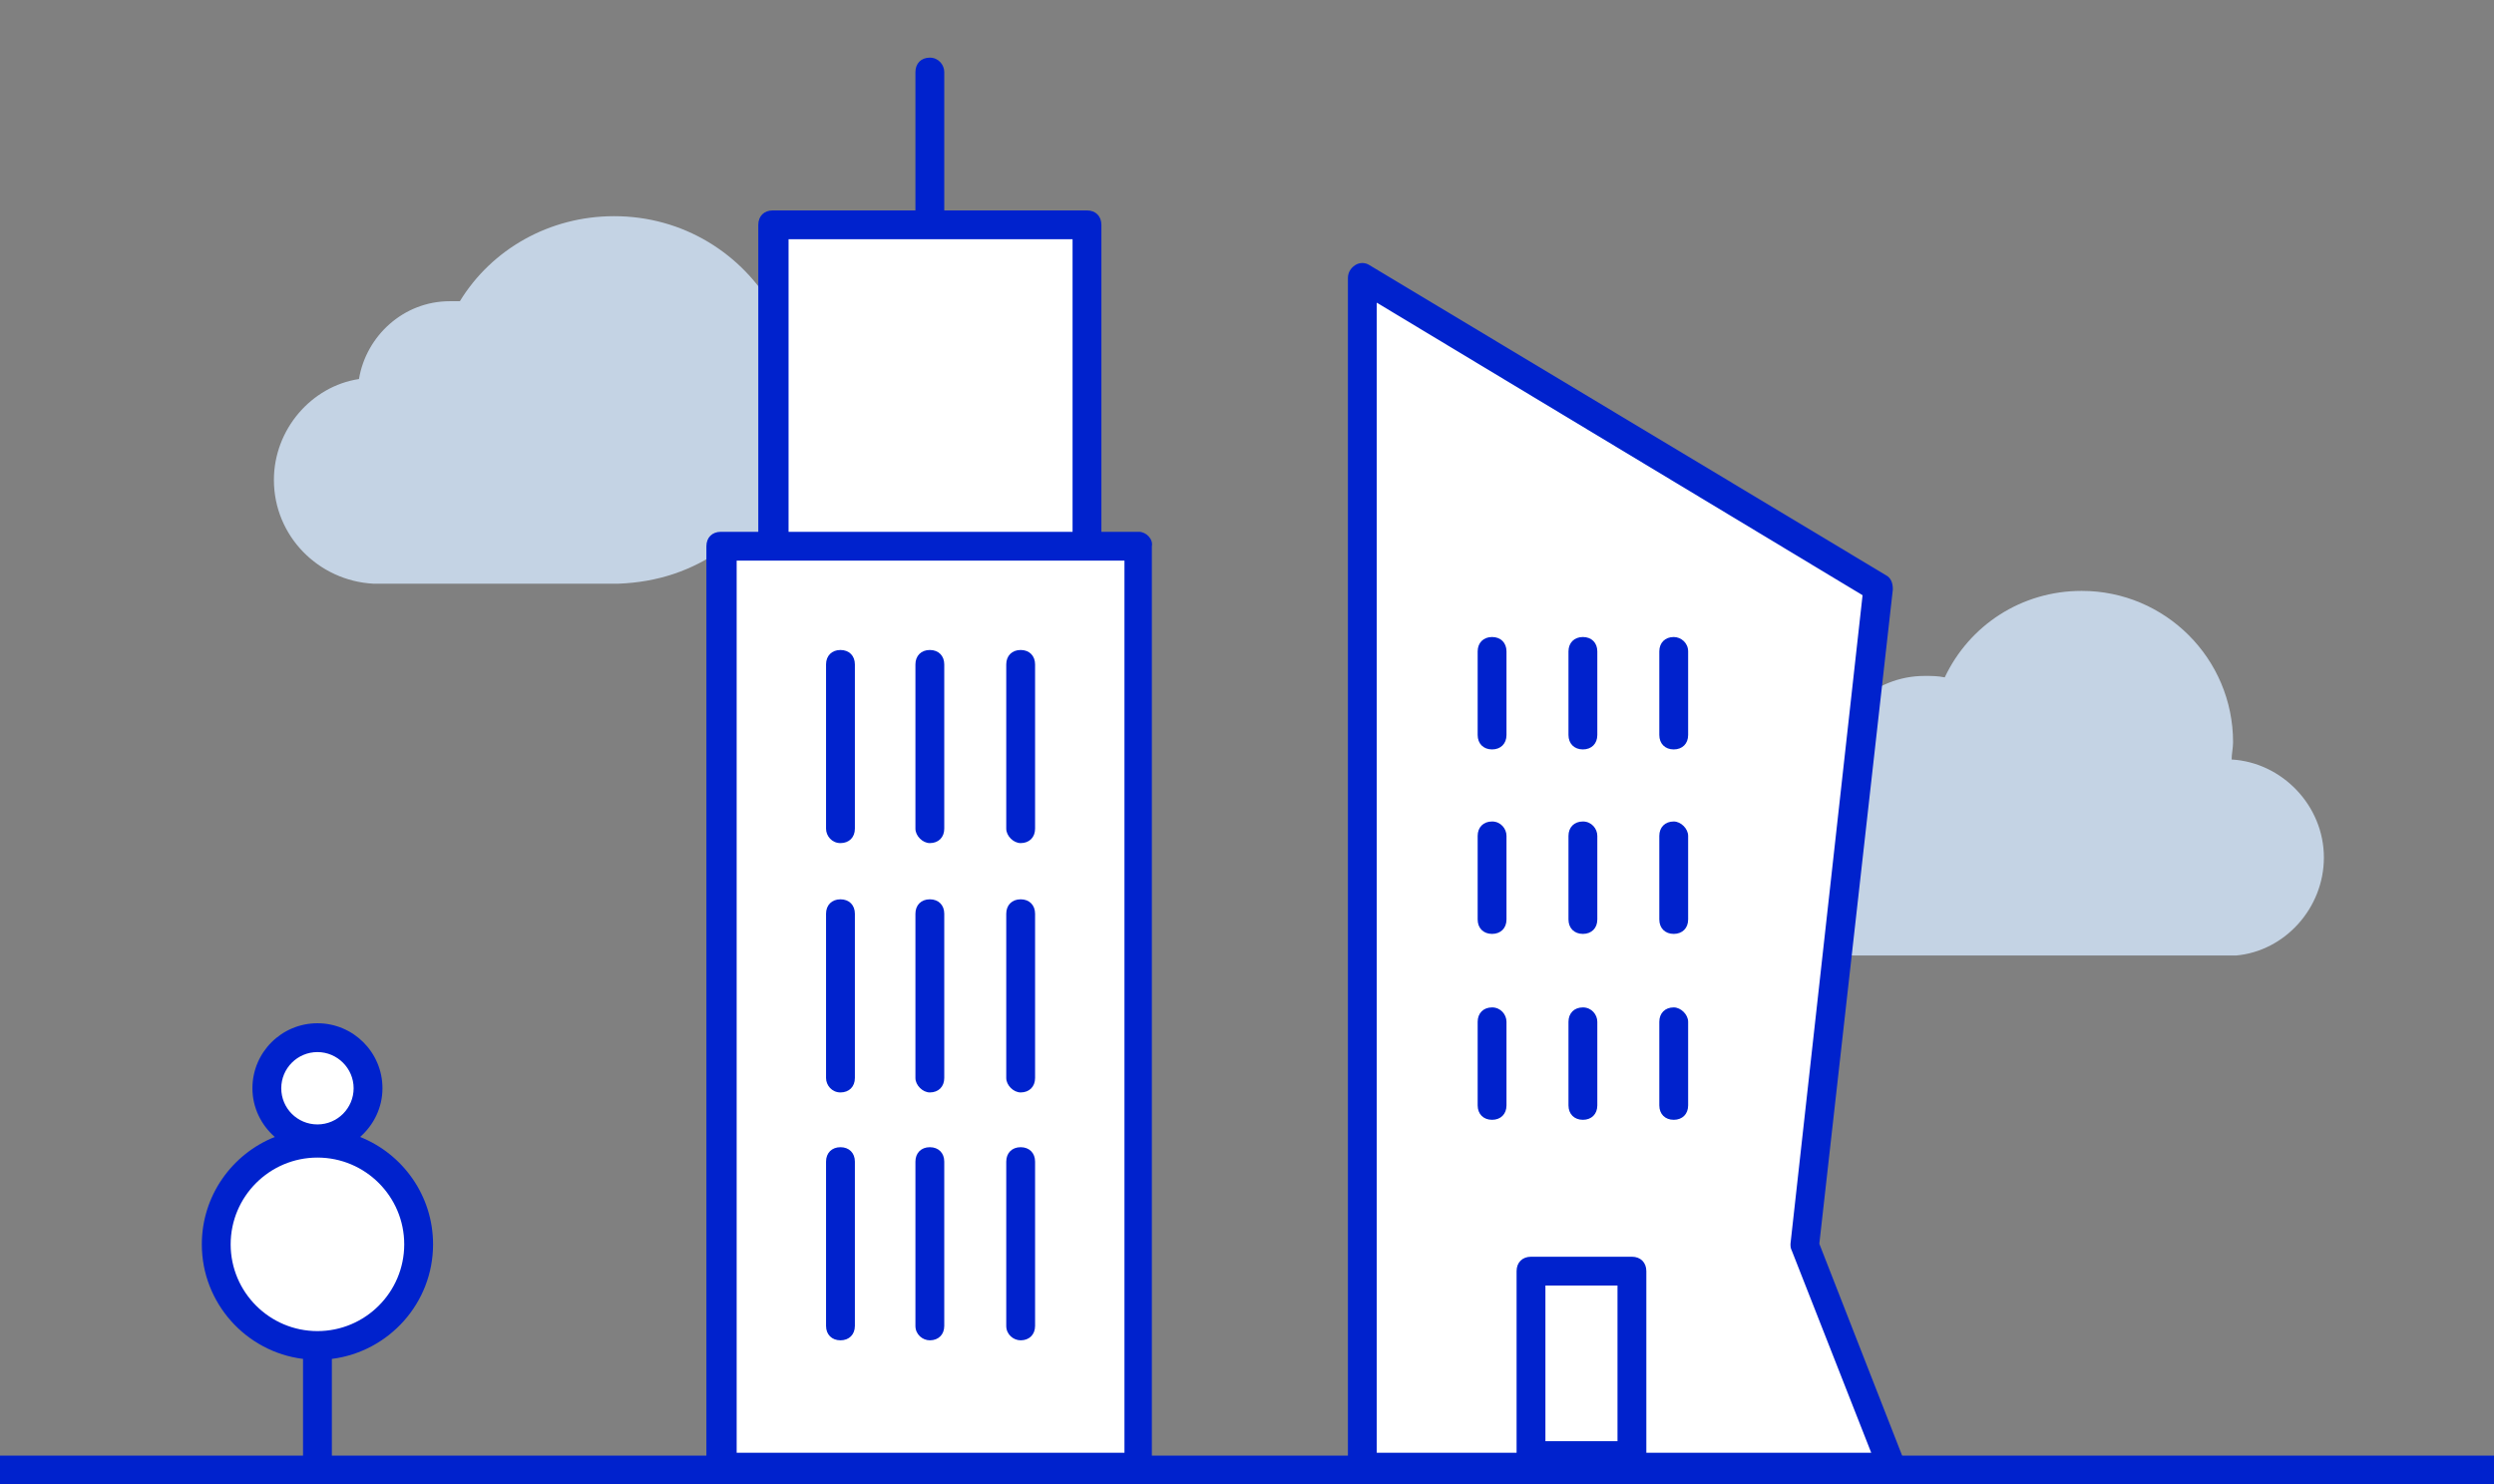 <svg width="173" height="103" viewBox="0 0 173 103" xmlns="http://www.w3.org/2000/svg">
    <rect x="0" y="0" width="173" height="103" fill="#808080" stroke="none"/>
    <rect y="101" width="173" height="2" fill="#0022CD"/>
    <path d="M22.02 79.02C23.959 79.02 25.53 77.448 25.53 75.51C25.53 73.572 23.959 72 22.02 72C20.081 72 18.51 73.572 18.51 75.51C18.51 77.448 20.081 79.02 22.02 79.02Z" fill="white"/>
    <path d="M22.02 79.31C18.14 79.31 15 82.46 15 86.34C15 90.22 18.14 93.36 22.02 93.36C25.9 93.36 29.04 90.22 29.04 86.34C29.04 82.46 25.9 79.31 22.02 79.31Z" fill="white"/>
    <path d="M30.04 86.34C30.04 82.96 27.94 80.07 24.98 78.89C25.92 78.06 26.53 76.86 26.53 75.51C26.53 73.02 24.51 71 22.02 71C19.53 71 17.51 73.02 17.51 75.51C17.51 76.86 18.12 78.06 19.06 78.89C16.1 80.07 14 82.96 14 86.34C14 90.42 17.07 93.8 21.02 94.29V101.84H23.02V94.29C26.97 93.79 30.04 90.42 30.04 86.34ZM22.02 73C23.4 73 24.53 74.13 24.53 75.51C24.53 76.89 23.41 78.02 22.02 78.02C20.63 78.02 19.51 76.9 19.51 75.51C19.51 74.12 20.64 73 22.02 73ZM22.02 92.36C18.7 92.36 16 89.66 16 86.34C16 83.02 18.7 80.32 22.02 80.32C25.34 80.32 28.04 83.02 28.04 86.34C28.04 89.66 25.34 92.36 22.02 92.36Z" fill="#0022CD"/>
    <path d="M155.1 66.3C158.5 66 161.2 63 161.2 59.5C161.2 55.9 158.3 52.9 154.8 52.7C154.8 52.3 154.9 51.9 154.9 51.5C154.9 45.7 150.2 41 144.4 41C140.2 41 136.6 43.4 134.9 47C134.4 46.9 134 46.9 133.5 46.9C130 46.9 127.1 49.6 126.8 53C124 53.8 122 56.4 122 59.5C122 63.2 125 66.2 128.6 66.3H155.1Z" fill="#C4D3E4"/>
    <path d="M53.7 21.5C51.5 17.6 47.4 15 42.6 15C38.1 15 34.1 17.3 31.9 20.9C31.7 20.9 31.4 20.9 31.2 20.9C28 20.9 25.4 23.3 24.9 26.3C21.6 26.8 19 29.8 19 33.3C19 37.2 22.1 40.3 25.9 40.5H42.9C45.6 40.4 48 39.6 50.1 38.1C50.8 38.3 51.5 38.4 52.2 38.4C56.9 38.4 60.7 34.6 60.7 29.9C60.7 25.7 57.7 22.2 53.7 21.5Z" fill="#C4D3E4"/>
    <path d="M79 37.9H50.1V101.8H79V37.9Z" fill="white"/>
    <path d="M75.4 15.6H53.7V37.9H75.4V15.6Z" fill="white"/>
    <path d="M94.5 101.8V19.2L130.3 40.8L125.2 86.4L131.2 101.8H94.5Z" fill="white"/>
    <rect x="106" y="88" width="7" height="13" fill="#C4D3E4"/>
    <path d="M79 36.9H76.4V15.6C76.4 15 76 14.6 75.4 14.6H65.5V5C65.5 4.5 65.1 4 64.5 4C63.9 4 63.5 4.4 63.5 5V14.6H53.6C53 14.6 52.6 15 52.6 15.6V36.9H50C49.4 36.9 49 37.3 49 37.9V101.8C49 102.4 49.4 102.8 50 102.8H78.9C79.5 102.8 79.9 102.4 79.9 101.8V37.9C80 37.4 79.5 36.9 79 36.9ZM54.7 16.6H74.4V36.9H54.7V16.6ZM78 100.8H51.1V38.9H78V100.8Z" fill="#0022CD"/>
    <path d="M58.3 58.5C58.9 58.5 59.3 58.1 59.3 57.5V46.1C59.3 45.5 58.9 45.1 58.3 45.1C57.7 45.1 57.3 45.5 57.3 46.1V57.5C57.3 58 57.7 58.5 58.3 58.5Z" fill="#0022CD"/>
    <path d="M64.5 58.5C65.1 58.5 65.5 58.1 65.5 57.5V46.1C65.5 45.5 65.1 45.1 64.5 45.1C63.9 45.1 63.5 45.5 63.5 46.1V57.5C63.5 58 64 58.5 64.5 58.5Z" fill="#0022CD"/>
    <path d="M70.8 58.5C71.4 58.5 71.8 58.1 71.8 57.5V46.1C71.8 45.5 71.4 45.1 70.8 45.1C70.2 45.1 69.8 45.5 69.8 46.1V57.5C69.8 58 70.3 58.5 70.8 58.5Z" fill="#0022CD"/>
    <path d="M58.3 75.8C58.9 75.8 59.3 75.4 59.3 74.8V63.4C59.3 62.8 58.9 62.4 58.3 62.4C57.7 62.4 57.3 62.8 57.3 63.4V74.8C57.3 75.3 57.7 75.8 58.3 75.8Z" fill="#0022CD"/>
    <path d="M64.5 75.8C65.1 75.8 65.5 75.4 65.5 74.8V63.4C65.5 62.8 65.1 62.4 64.5 62.4C63.9 62.4 63.5 62.8 63.5 63.4V74.8C63.5 75.3 64 75.8 64.5 75.8Z" fill="#0022CD"/>
    <path d="M70.8 75.8C71.4 75.8 71.8 75.4 71.8 74.8V63.4C71.8 62.8 71.4 62.4 70.8 62.4C70.2 62.4 69.8 62.8 69.8 63.4V74.8C69.8 75.3 70.3 75.8 70.8 75.8Z" fill="#0022CD"/>
    <path d="M58.3 93C58.9 93 59.3 92.6 59.3 92V80.6C59.3 80 58.9 79.6 58.3 79.6C57.7 79.6 57.3 80 57.3 80.6V92C57.3 92.6 57.7 93 58.3 93Z" fill="#0022CD"/>
    <path d="M64.5 93C65.1 93 65.5 92.6 65.5 92V80.6C65.5 80 65.1 79.6 64.5 79.6C63.9 79.6 63.5 80 63.5 80.6V92C63.5 92.6 64 93 64.5 93Z" fill="#0022CD"/>
    <path d="M70.8 93C71.4 93 71.8 92.6 71.8 92V80.6C71.8 80 71.4 79.6 70.8 79.6C70.2 79.6 69.8 80 69.8 80.6V92C69.8 92.6 70.3 93 70.8 93Z" fill="#0022CD"/>
    <path d="M94 19L130 40.5L124.5 86.5L131 102.5H94V19Z" fill="white"/>
    <path d="M132.1 101.4L126.2 86.3L131.3 40.9C131.3 40.5 131.2 40.1 130.8 39.9L95 18.4C94.7 18.2 94.3 18.2 94 18.4C93.7 18.6 93.5 18.9 93.5 19.3V101.9C93.5 102.5 93.9 102.9 94.5 102.9H131.2C131.5 102.9 131.8 102.7 132 102.5C132.2 102.1 132.2 101.7 132.1 101.4ZM107.2 100.1V89.2H112.2V100H107.2V100.1ZM114.2 100.8V88.2C114.2 87.6 113.8 87.2 113.2 87.2H106.2C105.6 87.2 105.2 87.6 105.2 88.2V100.8H95.5V21L129.2 41.3L124.2 86.3C124.2 86.5 124.2 86.6 124.3 86.8L129.8 100.8H114.2Z" fill="#0022CD"/>
    <path d="M103.5 44.2C102.9 44.2 102.5 44.6 102.5 45.2V51C102.5 51.6 102.9 52 103.5 52C104.1 52 104.5 51.6 104.5 51V45.2C104.5 44.6 104.1 44.2 103.5 44.2Z" fill="#0022CD"/>
    <path d="M109.8 44.2C109.2 44.2 108.8 44.6 108.8 45.2V51C108.8 51.6 109.2 52 109.8 52C110.4 52 110.8 51.6 110.8 51V45.2C110.8 44.6 110.4 44.2 109.8 44.2Z" fill="#0022CD"/>
    <path d="M116.1 44.2C115.5 44.2 115.1 44.6 115.1 45.2V51C115.1 51.6 115.5 52 116.1 52C116.7 52 117.1 51.6 117.1 51V45.2C117.1 44.6 116.6 44.2 116.1 44.2Z" fill="#0022CD"/>
    <path d="M103.5 57C102.9 57 102.5 57.4 102.5 58V63.8C102.5 64.4 102.9 64.8 103.5 64.8C104.1 64.8 104.5 64.4 104.5 63.8V58C104.5 57.5 104.1 57 103.5 57Z" fill="#0022CD"/>
    <path d="M109.8 57C109.2 57 108.8 57.4 108.8 58V63.8C108.8 64.4 109.2 64.8 109.8 64.8C110.4 64.8 110.8 64.4 110.8 63.8V58C110.8 57.5 110.4 57 109.8 57Z" fill="#0022CD"/>
    <path d="M116.1 57C115.5 57 115.1 57.4 115.1 58V63.8C115.1 64.4 115.5 64.8 116.1 64.8C116.7 64.8 117.1 64.4 117.1 63.8V58C117.1 57.5 116.6 57 116.1 57Z" fill="#0022CD"/>
    <path d="M103.5 69.9C102.9 69.9 102.5 70.3 102.5 70.9V76.7C102.5 77.3 102.9 77.7 103.5 77.7C104.1 77.7 104.5 77.3 104.5 76.7V70.9C104.5 70.4 104.1 69.9 103.5 69.9Z" fill="#0022CD"/>
    <path d="M109.8 69.9C109.2 69.9 108.8 70.3 108.8 70.9V76.7C108.8 77.3 109.2 77.7 109.8 77.7C110.4 77.7 110.8 77.3 110.8 76.7V70.9C110.8 70.4 110.4 69.9 109.8 69.9Z" fill="#0022CD"/>
    <path d="M116.1 69.9C115.5 69.9 115.1 70.3 115.1 70.9V76.7C115.1 77.3 115.5 77.7 116.1 77.7C116.7 77.7 117.1 77.3 117.1 76.7V70.9C117.1 70.4 116.6 69.9 116.1 69.9Z" fill="#0022CD"/>
</svg>